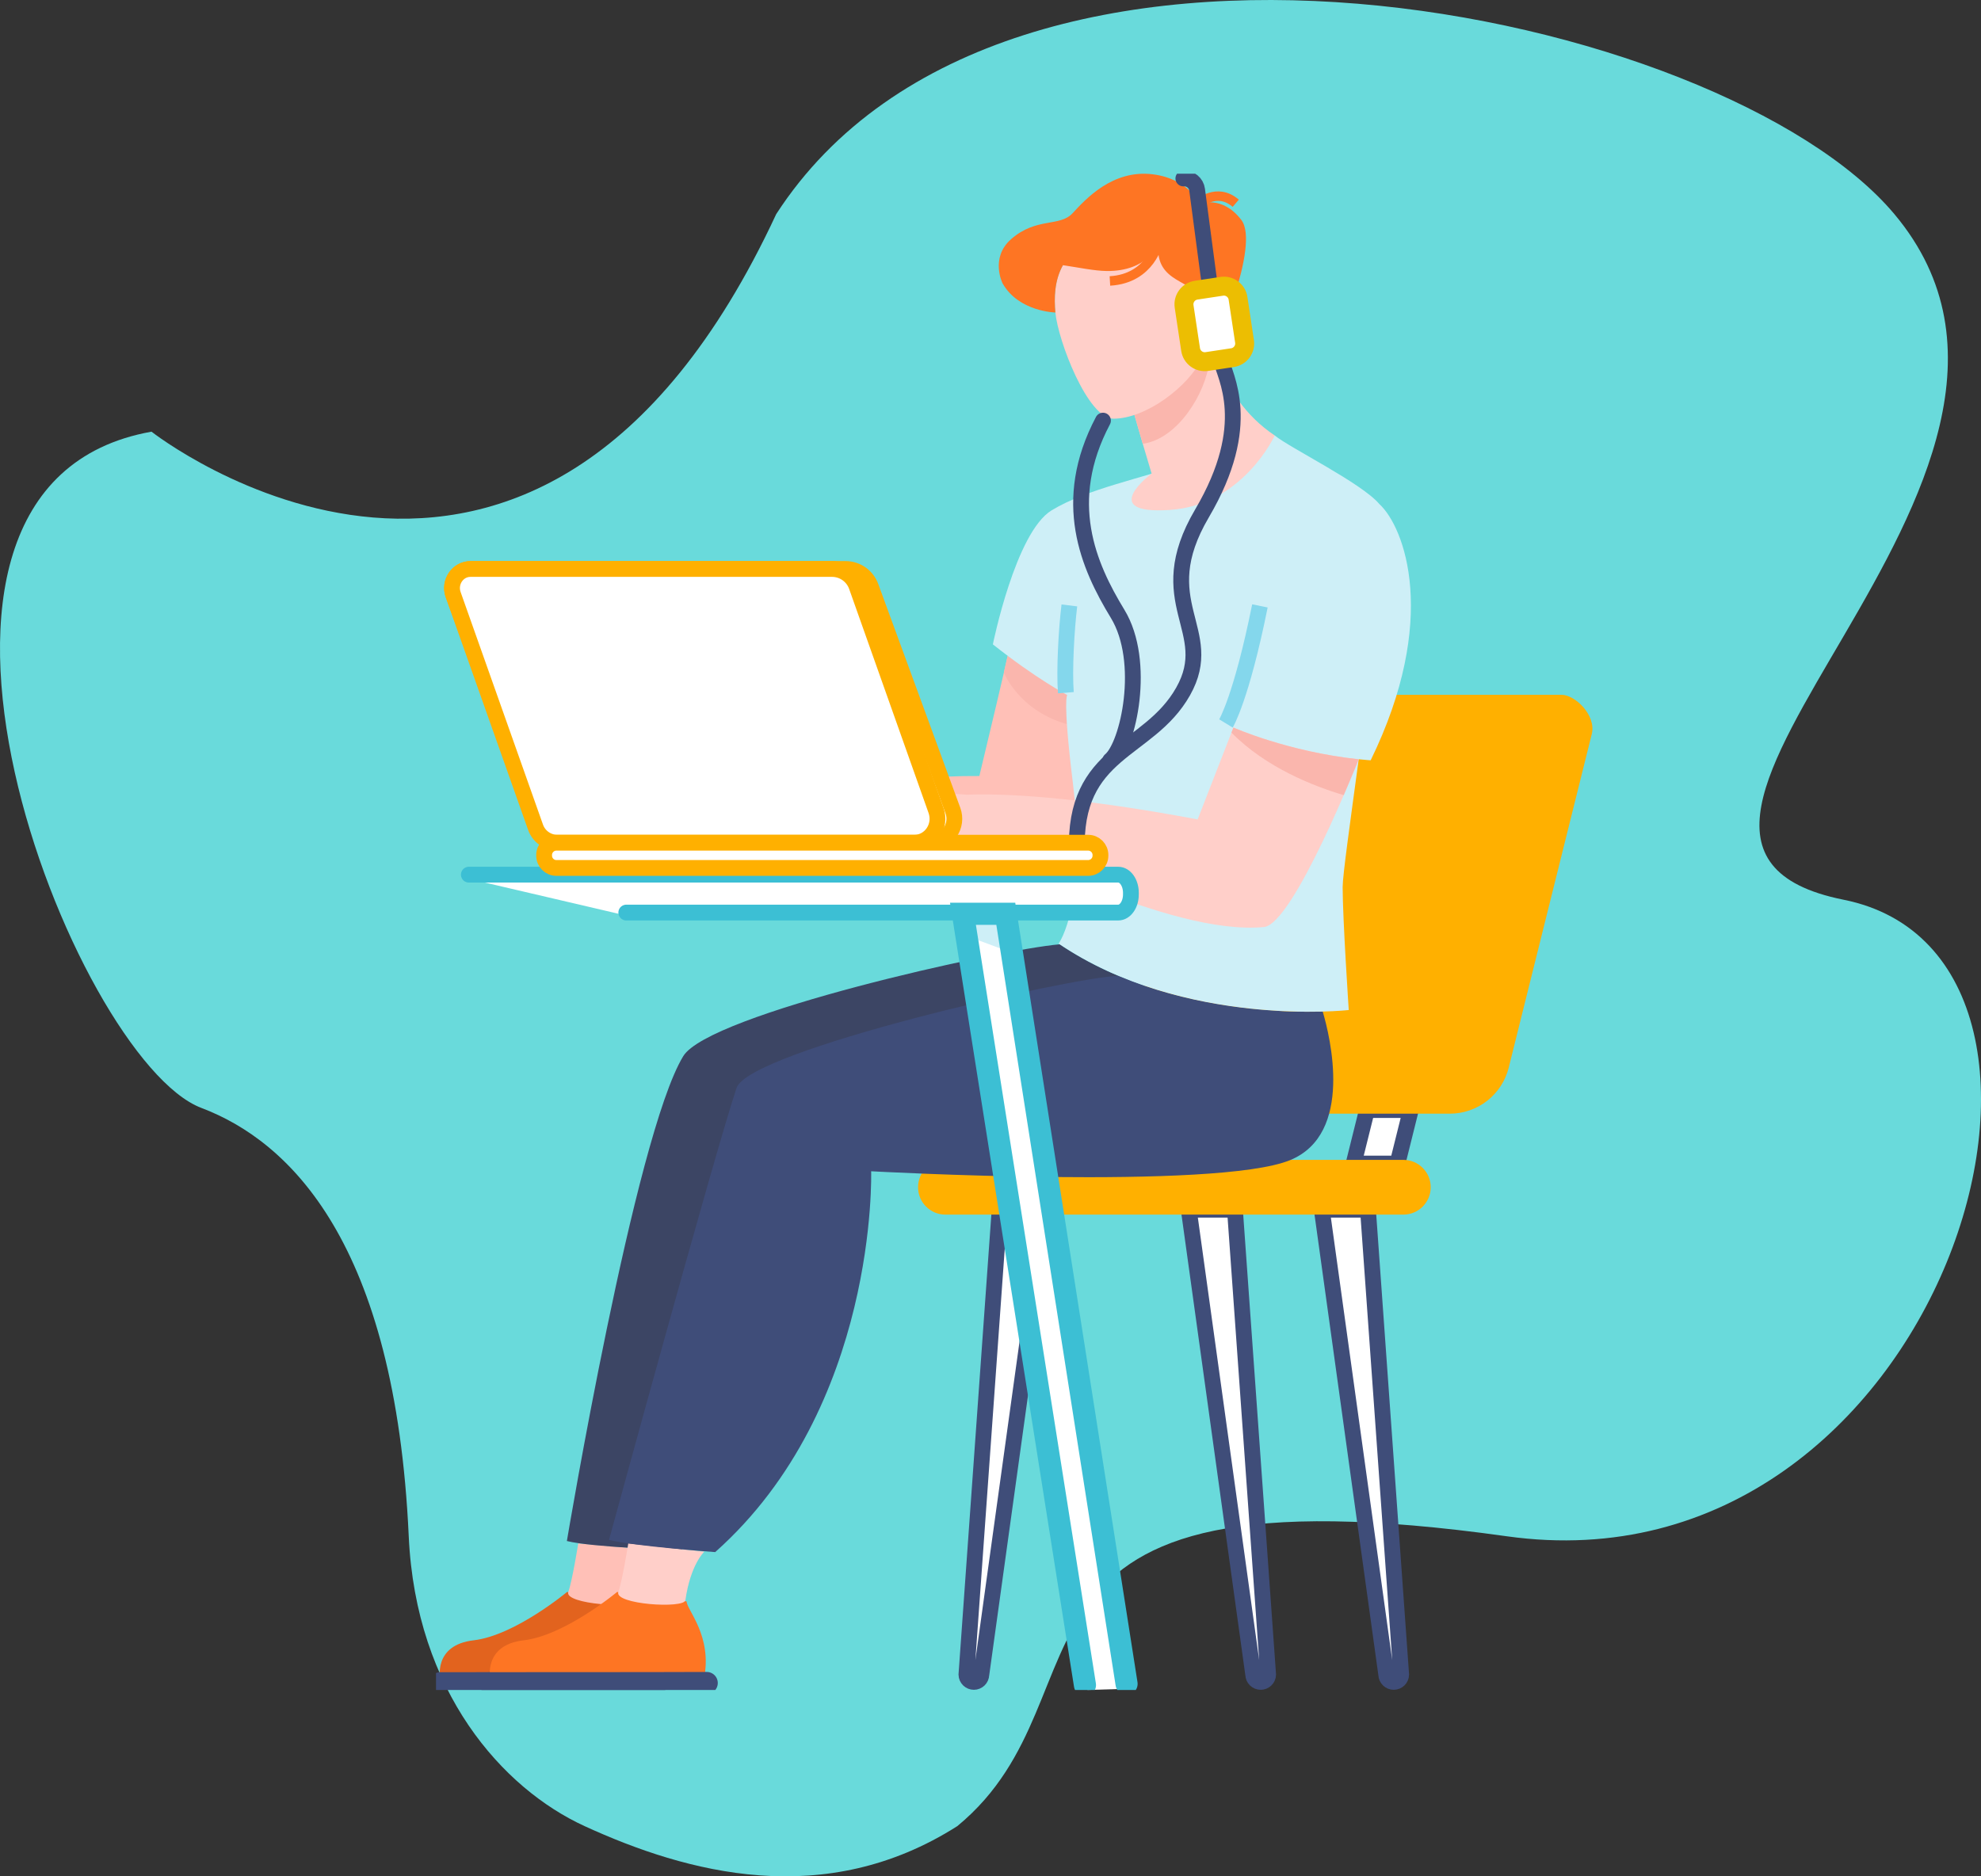 <svg width="627" height="594" viewBox="0 0 627 594" fill="none" xmlns="http://www.w3.org/2000/svg">
<rect x="0" y="0" width="627" height="594" fill="#333333" stroke="none"/>
<path d="M47.953 136.656C47.953 136.656 169.245 232.082 245.676 67.784C318.784 -45.068 545.278 3.024 599.585 67.784C669.934 151.675 492.467 266.593 583.473 284.824C674.478 303.054 615.05 505.746 476.909 486.345C305.067 462.21 354.585 535.652 302.999 578.105C261.024 604.827 217.417 592.954 185.03 578.105C159.086 566.209 131.618 535.538 129.368 486.345C125.111 393.273 91.596 361.295 63.737 350.742C23.558 335.521 -48.368 153.843 47.953 136.656Z" fill="#69DADB"/>
<g clip-path="url(#clip0_782_10634)">
<path d="M308.237 532.447C307.624 532.447 307.035 532.209 306.595 531.782C306.154 531.355 305.897 530.774 305.877 530.161L316.384 382.971H330.993L310.597 530.161C310.577 530.774 310.32 531.355 309.879 531.782C309.439 532.209 308.85 532.447 308.237 532.447Z" fill="white" stroke="#3F4D79" stroke-width="5" stroke-miterlimit="10" stroke-linecap="round"/>
<path d="M399.015 532.447C398.402 532.447 397.813 532.209 397.373 531.782C396.932 531.355 396.675 530.774 396.655 530.161L376.259 382.971H390.868L401.375 530.161C401.355 530.774 401.097 531.355 400.657 531.782C400.217 532.209 399.628 532.447 399.015 532.447Z" fill="white" stroke="#3F4D79" stroke-width="5" stroke-miterlimit="10" stroke-linecap="round"/>
<path d="M441.12 532.447C440.507 532.447 439.918 532.209 439.478 531.782C439.037 531.355 438.78 530.774 438.76 530.161L418.364 382.971H432.973L443.48 530.161C443.46 530.774 443.203 531.355 442.762 531.782C442.322 532.209 441.733 532.447 441.12 532.447Z" fill="white" stroke="#3F4D79" stroke-width="5" stroke-miterlimit="10" stroke-linecap="round"/>
<path d="M446.52 351.41L442.302 368.353H428.434L432.653 351.41H446.52Z" fill="white" stroke="#3F4D79" stroke-width="5" stroke-miterlimit="10" stroke-linecap="round"/>
<path d="M392.39 351.41L388.172 368.353H374.304L378.522 351.41H392.39Z" fill="white" stroke="#3F4D79" stroke-width="5" stroke-miterlimit="10" stroke-linecap="round"/>
<path d="M444.179 367.188H299.225C294.446 367.188 290.572 371.067 290.572 375.851C290.572 380.635 294.446 384.514 299.225 384.514H444.179C448.958 384.514 452.832 380.635 452.832 375.851C452.832 371.067 448.958 367.188 444.179 367.188Z" fill="#FFB000"/>
<path d="M503.815 232.365L477.528 337.965C476.489 342.134 474.088 345.836 470.707 348.481C467.325 351.126 463.157 352.563 458.866 352.563H363.067C357.763 352.563 354.074 344.537 355.901 336.967L382.088 228.528C383.331 223.375 386.557 219.956 390.169 219.956H494.25C498.476 219.956 505.255 226.358 503.815 232.365Z" fill="#FFB000"/>
<path d="M201.483 506.968C201.483 509.644 209.753 517.841 206.968 531.542C206.968 531.542 186.564 531.573 176.555 531.635C164.658 531.708 139.352 531.708 139.352 531.708C139.352 531.708 136.895 520.788 149.929 519.276C162.962 517.763 179.483 503.97 179.483 503.97L201.483 506.968Z" fill="#E2631E"/>
<path d="M207.845 532.795C195.947 532.868 139.352 532.868 139.352 532.868" stroke="#3F4D79" stroke-width="7" stroke-miterlimit="10" stroke-linecap="round"/>
<path d="M179.87 503.97C181.16 500.368 183.018 488.605 183.018 488.605L203.982 490.447C203.982 490.447 200.505 498.311 201.096 506.581C201.297 509.37 178.452 507.919 179.87 503.97Z" fill="#FFC0B7"/>
<path d="M391.436 357.194C368.127 366.732 258.858 360.71 258.858 360.71C258.858 360.71 256.621 446.431 215.532 490.806C215.532 490.806 187.19 489.855 179.422 487.847C179.422 487.847 200.899 359.557 216.254 334.356C224.366 321.015 315.7 300.657 335.393 298.943C341.258 302.856 347.484 306.198 353.985 308.923C371.886 316.485 390.246 319.193 404.052 319.994C406.173 332.387 406.509 351.028 391.436 357.194Z" fill="#3C4564"/>
<path d="M217.32 506.968C217.32 509.644 225.591 517.841 222.806 531.542C222.806 531.542 202.402 531.573 192.393 531.635C180.496 531.708 155.19 531.708 155.19 531.708C155.19 531.708 152.733 520.788 165.766 519.276C178.8 517.763 195.321 503.97 195.321 503.97L217.32 506.968Z" fill="#FE7523"/>
<path d="M223.683 532.795C211.785 532.868 155.19 532.868 155.19 532.868" stroke="#3F4D79" stroke-width="7" stroke-miterlimit="10" stroke-linecap="round"/>
<path d="M195.708 503.97C196.998 500.368 198.856 488.605 198.856 488.605L222.91 491.22C222.91 491.22 218.545 495.228 216.934 506.581C216.54 509.346 194.29 507.919 195.708 503.97Z" fill="#FFCFC9"/>
<path d="M408.305 367.277C384.996 376.828 275.727 370.794 275.727 370.794C275.727 370.794 277.983 445.448 226.367 491.355C226.367 491.355 200.54 489.495 192.76 487.487C192.76 487.487 225.842 366.276 233.112 344.44C237.091 332.487 338.568 309.441 353.974 308.923C379.387 319.661 405.698 320.585 418.654 320.237C420.968 328.089 428.589 358.98 408.305 367.277Z" fill="#3F4D79"/>
<path d="M341.67 266.586C315.233 271.866 251.719 269.603 225.092 264.246C223.648 265.364 222.131 266.384 220.55 267.298C217.073 269.298 210.379 270.915 208.791 270.826C207.203 270.737 197.461 269.24 197.461 269.24C197.461 269.24 197.114 268.137 198.539 266.683C199.964 265.229 210.414 266.385 206.593 263.202C204.893 261.778 196.43 264.981 192.749 268.532C189.067 272.083 187.341 269.271 187.341 269.271C187.341 269.271 190.864 262.695 192.127 261.504C193.39 260.312 201.784 255.26 207.47 254.491C211.588 253.934 221.492 254.699 226.734 255.964C246.161 251.346 283.434 245.459 309.972 245.671C313.498 230.972 317.782 212.978 318.922 207.655L337.788 220.033L341.67 266.586Z" fill="#FFC0B7"/>
<path d="M318.922 207.655L317.732 212.935C317.732 212.935 322.619 225.333 338.391 229.425L337.788 220.026L318.922 207.655Z" fill="#FAB6AD"/>
<path d="M433.827 240.693C433.827 240.693 432.417 240.604 430.041 240.36C427.337 260.354 424.958 277.15 424.958 280.836C424.958 290.742 426.889 319.753 426.889 319.753C426.889 319.753 374.794 325.606 335.061 298.715C335.061 298.715 344.27 286.302 339.492 247.187C336.316 221.166 337.788 220.025 337.788 220.025C337.788 220.025 328.054 214.943 314.248 203.992C314.248 203.992 321.413 168.521 332.844 161.562C344.274 154.604 362.012 151.358 373.79 146.918C385.568 142.477 403.472 137.866 403.472 137.866C408.251 141.792 430.938 152.898 436.566 159.559C444.585 166.92 455.579 196.113 433.827 240.693Z" fill="#CEEFF7"/>
<path d="M388.025 229.027C388.025 229.027 392.896 221.016 398.771 191.812" stroke="#84D7EC" stroke-width="5" stroke-miterlimit="10"/>
<path d="M337.355 219.286C336.799 212.223 337.549 199.006 338.46 191.66" stroke="#84D7EC" stroke-width="5" stroke-miterlimit="10"/>
<path d="M430.034 240.361C430.034 240.361 409.386 292.612 400.038 293.478C369.591 296.298 318.709 267.264 307.716 266.924L302.895 266.769C300.191 268.359 296.753 269.712 293.844 268.858C287.98 267.14 283.283 262.897 279.397 264.719C275.511 266.541 271.026 270.037 268.561 269.747C263.404 269.125 260.43 266.382 260.43 266.382C260.43 266.382 263.64 262.877 266.881 259.547C264.583 260.448 261.087 262.924 259.298 263.775C256.594 265.055 255.204 262.765 255.204 262.765C255.204 262.765 261.234 257.431 263.316 256.166C265.328 254.948 270.976 253.667 273.827 253.606C277.276 253.141 296.196 250.554 305.946 251.583C317.126 251.169 339.553 251.969 379.063 259.408L390.385 230.327C390.385 230.327 407.579 237.982 430.034 240.361Z" fill="#FFCFC9"/>
<path d="M430.034 240.364C430.034 240.364 428.168 245.087 425.302 251.717C415.911 248.94 400.687 243.041 389.763 231.92L390.385 230.318C390.385 230.318 407.583 237.981 430.034 240.364Z" fill="#FAB6AD"/>
<path d="M382.822 103.019C382.822 103.019 384.367 125.067 403.461 137.867C403.461 137.867 393.398 159.915 370.198 161.439C346.997 162.963 364.492 149.916 364.492 149.916C364.492 149.916 358.439 129.859 357.411 125.078L382.822 103.019Z" fill="#FFCFC9"/>
<path d="M382.752 114.468C381.593 124.553 372.708 139.008 361.688 140.489C359.957 134.59 357.964 127.639 357.415 125.079L381.539 104.125L382.288 105.618C382.288 105.618 382.999 112.341 382.752 114.468Z" fill="#FAB6AD"/>
<path d="M381.006 104.597C381.006 104.597 381.365 111.509 380.438 113.439C376.17 122.336 362.785 132.548 352.378 132.548C344.324 132.548 334.887 107.974 334.037 98.918C333.187 89.863 334.377 75.516 356.21 73.81C378.043 72.104 379.581 94.818 379.581 94.818L381.006 104.597Z" fill="#FFCFC9"/>
<path d="M317.319 89.697C317.319 89.697 313.259 81.62 320.046 75.69C328.054 68.685 335.393 71.93 339.495 67.49C343.598 63.049 352.17 53.565 364.913 55.185C376.34 56.64 379.673 64.585 379.673 64.585C379.673 64.585 386.742 61.602 392.88 69.613C399.019 77.624 384.193 111.002 384.193 111.002C384.193 111.002 380.202 97.704 379.581 94.841C378.186 88.432 365.593 89.944 366.617 77.415C366.617 77.415 363.206 85.956 350.242 85.794C346.379 85.747 341.388 84.687 336.432 83.953C333.69 88.815 333.616 94.513 334.037 98.938C334.037 98.918 322.445 98.74 317.319 89.697Z" fill="#FE7523"/>
<path d="M379.322 64.585C379.322 64.585 385.047 59.135 391.123 64.345" stroke="#FE7523" stroke-width="3" stroke-miterlimit="10"/>
<path d="M366.617 76.692C366.617 76.692 364.241 88.192 351.297 88.943" stroke="#FE7523" stroke-width="3" stroke-miterlimit="10"/>
<path d="M383.011 91.182L378.893 60.047C378.757 59.011 378.23 58.066 377.421 57.406C376.611 56.745 375.581 56.42 374.539 56.496" stroke="#3F4D79" stroke-width="5" stroke-miterlimit="10" stroke-linecap="round"/>
<path d="M386.437 113.764C387.542 119.21 397.16 134.106 380.438 162.533C363.716 190.96 385.46 199.427 374.462 218.899C363.465 238.372 339.623 237.304 340.855 269.889C341.666 291.33 322.468 294.231 323.577 269.889" stroke="#3F4D79" stroke-width="5" stroke-miterlimit="10" stroke-linecap="round"/>
<path d="M351.397 240.697C357.137 236.005 362.943 209.435 353.734 194.318C344.525 179.201 335.524 158.824 349.098 133.155" stroke="#3F4D79" stroke-width="5" stroke-miterlimit="10" stroke-linecap="round"/>
<path d="M386.696 90.638L378.576 91.866C376.106 92.24 374.406 94.548 374.779 97.022L376.834 110.649C377.208 113.123 379.513 114.825 381.983 114.452L390.103 113.223C392.573 112.85 394.273 110.541 393.9 108.068L391.844 94.44C391.471 91.967 389.166 90.264 386.696 90.638Z" fill="white" stroke="#ECBE02" stroke-width="6" stroke-miterlimit="10"/>
<path d="M146.073 277.668H353.935C356.144 277.668 357.937 280.236 357.937 283.408V283.934C357.937 287.102 356.144 289.671 353.935 289.671H197.45" fill="white"/>
<path d="M148.391 276.895H353.935C356.144 276.895 357.937 279.463 357.937 282.635V283.161C357.937 286.329 356.144 288.897 353.935 288.897H198.222" stroke="#3CBFD4" stroke-width="5" stroke-miterlimit="10" stroke-linecap="round"/>
<path d="M344.166 534.999L304.784 289.284H318.342L357.338 534.613L344.166 534.999Z" fill="white"/>
<path d="M320.633 301.763L306.008 296.297L304.78 289.284H318.346L320.633 301.763Z" fill="#CEEFF7"/>
<path d="M343.393 533.452L304.784 289.284H318.342L356.565 533.065" stroke="#3CBFD4" stroke-width="7" stroke-miterlimit="10" stroke-linecap="round"/>
<path d="M294.485 266.78H177.506C175.956 266.781 174.443 266.305 173.171 265.416C171.9 264.528 170.932 263.27 170.398 261.813L143.439 188.245C143.102 187.333 142.99 186.352 143.113 185.387C143.237 184.423 143.591 183.502 144.147 182.704C144.702 181.906 145.442 181.254 146.304 180.805C147.165 180.355 148.123 180.121 149.094 180.122H267.619C269.368 180.124 271.075 180.664 272.507 181.669C273.939 182.674 275.029 184.096 275.627 185.742L301.593 256.591C302.012 257.737 302.149 258.966 301.991 260.176C301.834 261.386 301.388 262.54 300.69 263.54C299.993 264.54 299.064 265.357 297.984 265.921C296.904 266.485 295.703 266.779 294.485 266.78Z" fill="white" stroke="#FFB000" stroke-width="5" stroke-miterlimit="10"/>
<path d="M289.395 266.78H176.347C174.83 266.764 173.355 266.278 172.125 265.389C170.896 264.499 169.971 263.25 169.479 261.813L143.428 188.245C142.033 184.311 144.846 180.122 148.894 180.122H263.432C265.14 180.141 266.8 180.69 268.184 181.693C269.568 182.696 270.607 184.104 271.158 185.723L296.267 256.576C298.013 261.558 294.478 266.78 289.395 266.78Z" fill="white" stroke="#FFB000" stroke-width="5" stroke-miterlimit="10"/>
<path d="M344.409 266.779H176.107C173.959 266.779 172.217 268.523 172.217 270.675V270.876C172.217 273.027 173.959 274.771 176.107 274.771H344.409C346.557 274.771 348.299 273.027 348.299 270.876V270.675C348.299 268.523 346.557 266.779 344.409 266.779Z" fill="white" stroke="#FFB000" stroke-width="5" stroke-miterlimit="10"/>
</g>
<defs>
<clipPath id="clip0_782_10634">
<rect width="366" height="480" fill="white" transform="translate(138 55)"/>
</clipPath>
</defs>
</svg>
